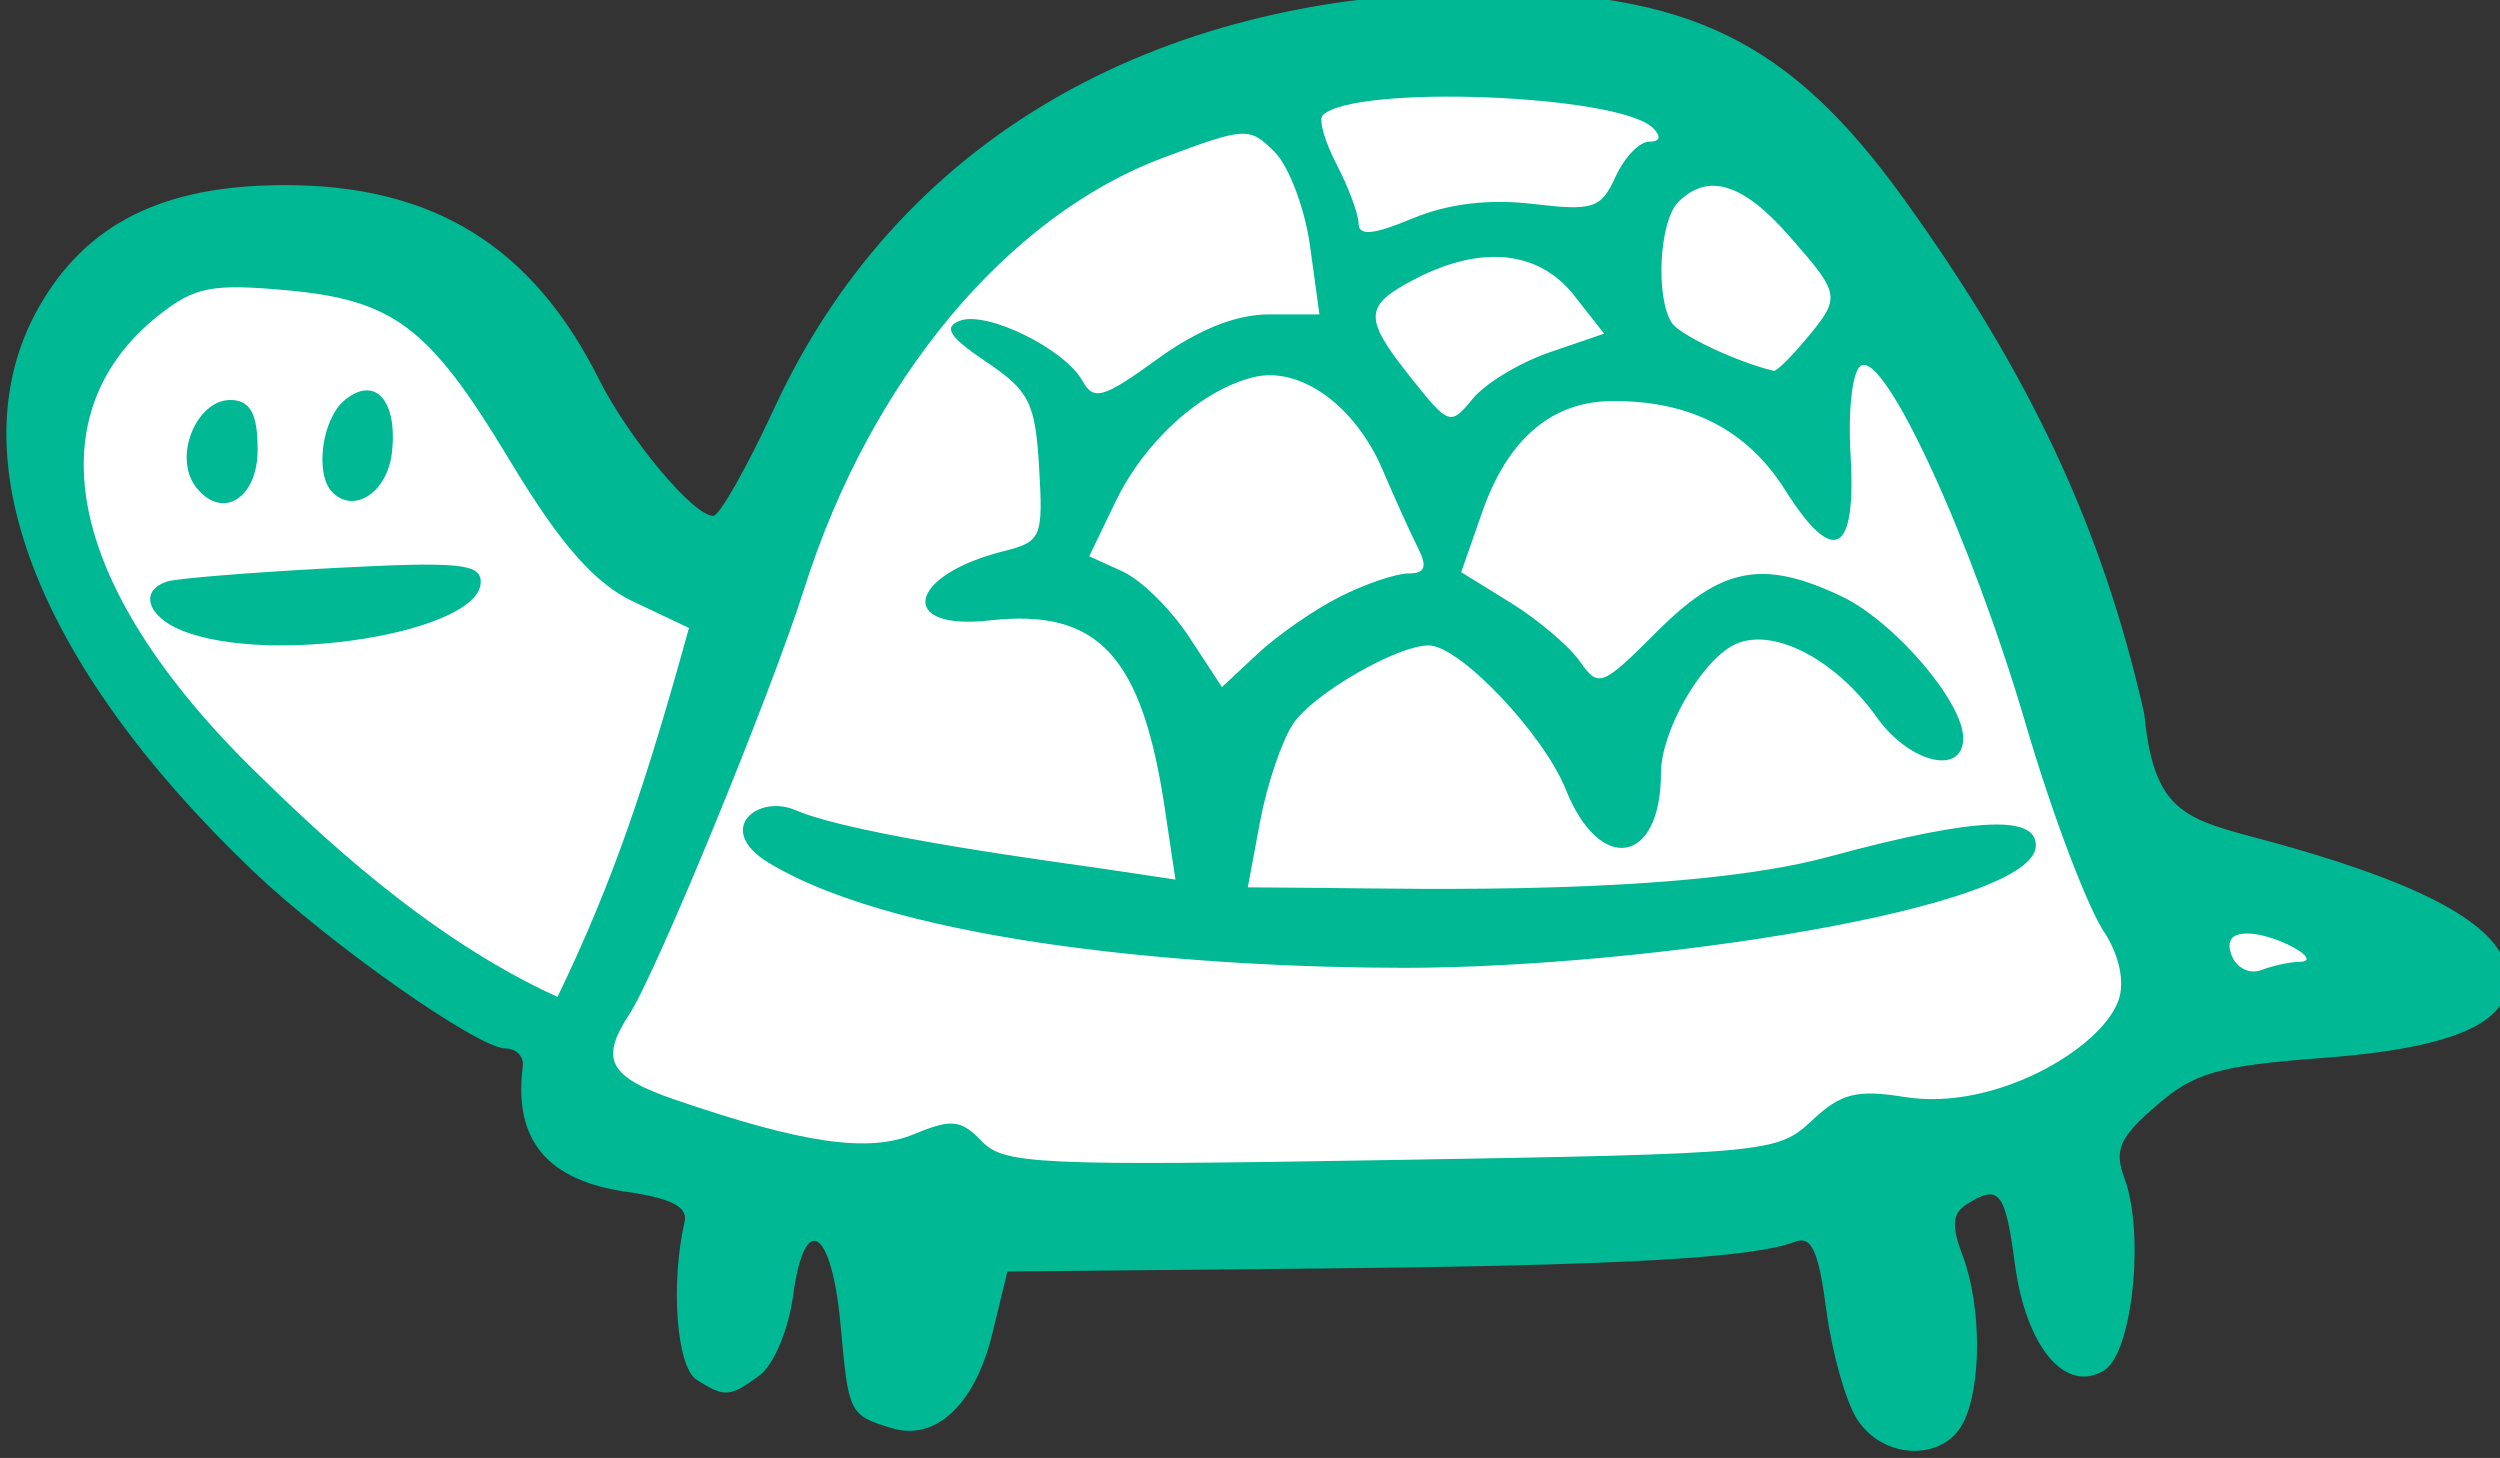 <?xml version="1.0" ?><svg height="89.544mm" viewBox="0 0 153.545 89.544" width="153.545mm" xmlns="http://www.w3.org/2000/svg">
    <rect x="0" y="0" width="153.545" height="89.544" fill="#333333" stroke="none"/>
    <path d="m 2279.651,-2767.504 c 13.552,-5.849 56.365,-8.573 72.747,11.74 16.382,20.312 28.091,41.772 37.435,51.819 9.344,10.047 28.213,10.32 28.213,10.32 0,0 43.078,-127.826 159.934,-125.26 116.856,2.566 160.601,189.091 160.601,189.091 l 67.049,27.604 -64.434,15.398 c 0,0 -22.328,23.043 -47.932,28.721 -25.604,5.679 -199.07,10.084 -233.229,8.773 -34.159,-1.31 -67.165,-12.45 -77.6,-18.565 -10.436,-6.116 -10.399,-19.472 -10.399,-19.472 0,0 -89.832,-46.052 -107.063,-100.873 -17.231,-54.822 -2.583,-71.845 14.68,-79.295 z" fill="#FFFFFF" transform="translate(-88.272,-36.953) matrix(0.266,0,0,0.266,-508.448,789.071)"/>
    <path d="m 2672.071,-2499.86 c -2.61,-4.113 -5.79,-15.43 -7.066,-25.149 -1.799,-13.7 -3.427,-17.247 -7.246,-15.781 -9.84,3.776 -40.676,5.499 -110.547,6.176 l -71.293,0.691 -3.508,14.411 c -3.969,16.304 -13.094,24.85 -23.22,21.747 -9.812,-3.007 -9.941,-3.266 -11.787,-23.693 -2.043,-22.606 -8.338,-26.558 -10.975,-6.892 -1.053,7.85 -4.492,16.032 -7.736,18.404 -6.92,5.06 -8.023,5.138 -14.54,1.017 -4.619,-2.92 -6.078,-22.11 -2.774,-36.48 0.794,-3.452 -3.072,-5.439 -13.489,-6.933 -18.297,-2.625 -26.059,-12.036 -23.864,-28.938 0.297,-2.285 -1.521,-4.154 -4.04,-4.154 -6.294,0 -40.795,-24.27 -58.335,-41.035 -50.308,-48.087 -68.587,-96.194 -49.415,-130.046 10.953,-19.339 28.657,-28.194 56.506,-28.261 34.51,-0.085 57.391,13.989 72.856,44.81 6.881,13.713 21.814,31.571 26.4,31.571 1.43,0 7.771,-11.19 14.09,-24.866 28.26,-61.166 86.88,-95.686 163.185,-96.099 47.788,-0.258 71.204,11.163 97.449,47.533 29.366,40.694 46.02,76.321 55.687,119.128 2.434,25.317 11,24.283 33.766,30.818 32.681,9.382 48.59,18.563 50.085,28.904 1.638,11.33 -11.585,17.419 -42.925,19.766 -23.804,1.783 -29.404,3.395 -38.156,10.986 -8.563,7.427 -9.773,10.205 -7.328,16.816 4.71,12.731 1.822,40.206 -4.652,44.267 -8.938,5.606 -18.113,-5.307 -20.671,-24.588 -2.223,-16.761 -3.629,-18.471 -11.224,-13.652 -3.228,2.048 -3.433,4.954 -0.831,11.797 4.422,11.632 4.428,30.523 0.025,38.775 -4.735,8.848 -18.51,8.256 -24.415,-1.049 z m -10.422,-68.903 c 6.738,-6.33 10.329,-7.238 21.529,-5.447 20.549,3.286 44.998,-10.936 49.212,-22.142 1.628,-4.329 0.216,-10.255 -2.788,-15.275 -3.894,-5.267 -12.229,-27.118 -18.523,-48.559 -12.537,-42.71 -32.574,-86.298 -38.101,-82.882 -1.964,1.214 -3,10.143 -2.385,20.571 1.36,23.099 -3.889,25.896 -15.143,8.069 -8.748,-13.857 -21.915,-20.61 -39.933,-20.481 -13.928,0.1 -24.054,8.737 -29.936,25.534 l -4.894,13.976 11.434,7.067 c 6.289,3.887 13.467,9.969 15.951,13.516 4.329,6.181 5.072,5.893 17.884,-6.919 14.892,-14.891 24.405,-16.698 42.561,-8.083 12.099,5.741 28.085,24.361 28.085,32.711 0,8.798 -12.413,5.806 -19.975,-4.813 -9.801,-13.765 -24.615,-21.159 -33.193,-16.569 -7.644,4.091 -16.621,20.01 -16.621,29.475 0,21.077 -14.085,23.514 -21.972,3.803 -5.161,-12.899 -24.539,-33.275 -31.645,-33.275 -7.397,0 -26.837,11.264 -31.364,18.173 -2.598,3.966 -6.005,14.066 -7.57,22.445 l -2.846,15.235 17.094,0.136 c 21.315,0.169 83.812,1.815 117.004,-7.184 36.321,-9.847 47.864,-9.101 47.864,-2.615 0,14.497 -90.104,28.247 -145.756,28.247 -45.692,0 -115.343,-5.304 -146.728,-24.184 -12.745,-7.667 -2.735,-16.025 6.111,-12.211 13.744,5.926 62.547,12.256 71.473,13.592 l 16.23,2.428 -2.422,-16.229 c -5.302,-35.531 -15.422,-46.427 -40.494,-43.602 -21.466,2.42 -18.926,-10.421 3.158,-15.964 8.821,-2.214 9.231,-3.167 8.29,-19.264 -0.88,-15.037 -2.248,-17.779 -12.203,-24.471 -8.524,-5.729 -9.991,-8.005 -6.116,-9.492 6.173,-2.369 24.151,6.431 28.306,13.855 2.624,4.689 4.788,4.064 17.28,-4.985 9.481,-6.868 18.174,-10.345 25.865,-10.345 h 11.585 l -2.157,-15.737 c -1.186,-8.655 -4.871,-18.451 -8.188,-21.768 -5.827,-5.827 -6.7,-5.782 -25.699,1.327 -36.034,13.482 -67.588,51.31 -82.848,99.321 -7.887,24.815 -34.269,89.027 -40.46,98.475 -6.845,10.447 -4.721,14.451 10.427,19.659 29.581,10.169 44.78,12.373 55.298,8.016 8.722,-3.613 10.832,-3.392 15.676,1.641 5.131,5.332 13.009,5.692 94.576,4.32 87.115,-1.465 89.148,-1.655 97.066,-9.093 z m -289.615,-28.573 c 13.024,-26.948 20.531,-49.684 30.357,-85.186 l -13.042,-6.179 c -10.341,-4.899 -18.755,-16.619 -28.744,-33.167 -18.281,-30.285 -26.472,-36.436 -51.488,-38.662 -16.941,-1.508 -20.919,-0.715 -29.16,5.812 -27.864,22.071 -23.44,60.922 23.104,106.148 12.688,12.329 38.49,37.405 68.972,51.234 z m -86.689,-84.579 c -8.154,-3.278 -9.923,-9.321 -3.323,-11.355 2.285,-0.704 19.483,-2.09 38.218,-3.08 28.951,-1.53 34.064,-1.047 34.064,3.215 0,11.613 -48.391,19.486 -68.958,11.219 z m 3.467,-32.806 c -5.833,-7.029 -0.161,-20.439 7.673,-20.439 5.077,0 6.306,4.076 6.306,11.531 0,11.065 -7.952,16.172 -13.98,8.908 z m 31.265,0.9 c -4.147,-4.147 -2.471,-16.908 2.795,-21.279 7.032,-5.835 12.308,0.035 10.92,12.146 -1.04,9.076 -8.683,14.165 -13.715,9.133 z m 454.063,108.395 c 6.158,-0.079 -5.392,-6.488 -11.799,-6.545 -3.814,-0.034 -5.051,1.669 -3.725,5.125 1.092,2.847 4.159,4.342 6.814,3.323 2.655,-1.019 6.575,-1.875 8.71,-1.903 z m -221.436,-84.313 c 5.85,-2.951 12.966,-5.365 15.814,-5.365 3.838,0 4.416,-1.505 2.232,-5.816 -1.62,-3.199 -5.312,-11.351 -8.205,-18.116 -6.389,-14.942 -19.147,-24.066 -29.882,-21.372 -12.062,3.027 -25.004,14.71 -31.74,28.653 l -6.125,12.678 7.739,3.526 c 4.257,1.94 11.154,8.736 15.328,15.104 l 7.588,11.577 8.308,-7.753 c 4.569,-4.264 13.094,-10.167 18.944,-13.117 z m 48.444,-56.437 12.553,-4.296 -6.978,-8.872 c -8.093,-10.289 -21.359,-11.668 -36.571,-3.801 -12.055,6.234 -12.164,8.944 -0.93,23.024 8.633,10.819 9.018,10.947 14.124,4.682 2.887,-3.542 10.898,-8.373 17.802,-10.736 z m 59.085,-2.931 c 8.218,-9.851 8.143,-10.313 -3.855,-23.978 -10.692,-12.178 -18.723,-14.614 -25.577,-7.759 -4.385,4.385 -5.303,22.138 -1.445,27.916 1.904,2.851 15.254,9.118 23.51,11.037 0.621,0.144 3.936,-3.102 7.367,-7.215 z m -62.988,-31.32 c 13.948,1.652 15.745,1.061 19.088,-6.276 2.03,-4.455 5.517,-8.1 7.75,-8.1 2.562,0 2.895,-1.162 0.902,-3.15 -7.784,-7.767 -69.09,-10.122 -76.281,-2.931 -0.973,0.973 0.492,6.104 3.255,11.403 2.763,5.298 5.033,11.426 5.044,13.618 0.025,2.884 3.447,2.553 12.432,-1.201 8.185,-3.42 17.655,-4.565 27.809,-3.362 z" fill="#00B894" transform="translate(-88.272,-36.953) matrix(0.266,0,0,0.266,-508.448,789.071)"/>
</svg>